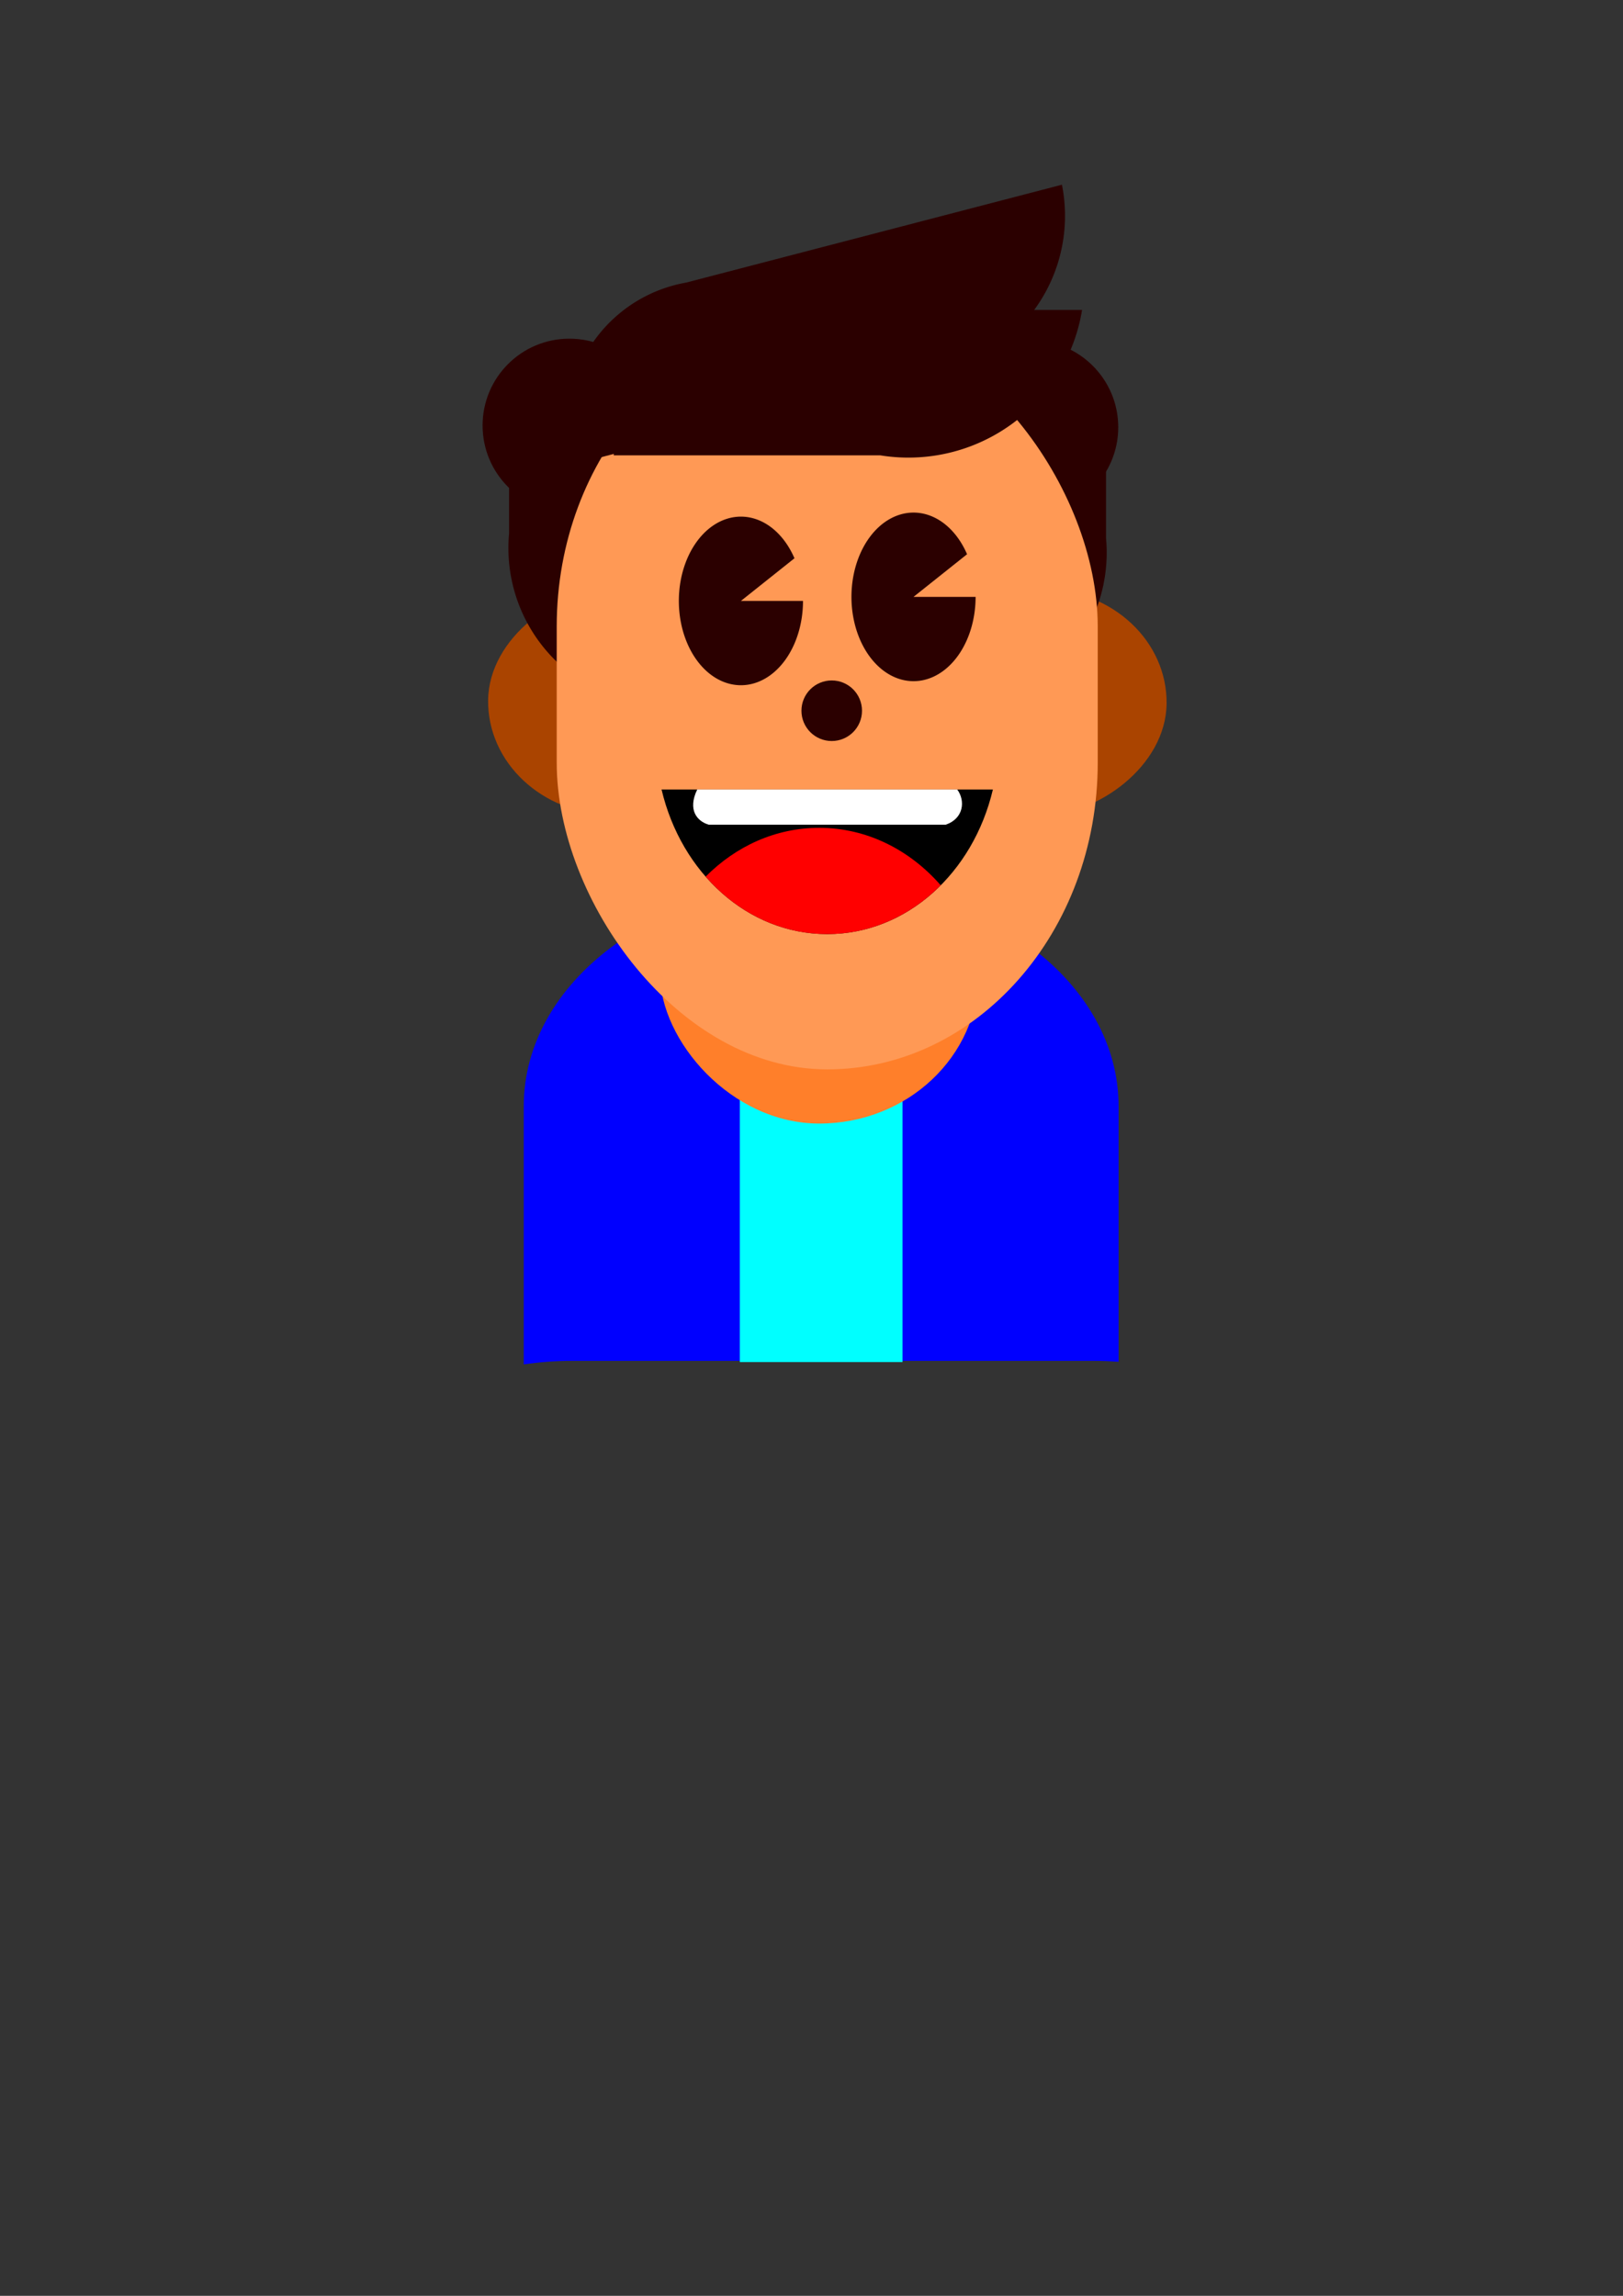 <?xml version="1.0" encoding="UTF-8" standalone="no"?>
<!-- Created with Inkscape (http://www.inkscape.org/) -->

<svg
   width="210mm"
   height="297mm"
   viewBox="0 0 210 297"
   version="1.1"
   id="svg793"
   xmlns="http://www.w3.org/2000/svg"
   xmlns:svg="http://www.w3.org/2000/svg">
  <rect x="0" y="0" width="210" height="297" fill="#333333" stroke="none"/>
  <defs
     id="defs790" />
  <g
     id="layer1">
    <path
       id="rect436"
       style="fill:#0000ff;stroke-width:0.277"
       d="m 106.251,114.128 c -21.32,0 -38.483,12.929 -38.483,28.988 v 33.393 c 2.03,-0.298 4.114,-0.455 6.24,-0.455 h 67.481 c 1.094,0 2.176,0.043 3.246,0.124 v -33.062 c 0,-16.059 -17.164,-28.988 -38.483,-28.988 z" />
    <rect
       style="fill:#00ffff;stroke-width:0.273"
       id="rect597"
       width="21.056"
       height="37.864"
       x="95.723"
       y="138.341"
       rx="0"
       ry="0" />
    <g
       id="g1545"
       transform="matrix(0.994,0,0,0.908,6.884,12.613)">
      <rect
         style="fill:#aa4400;stroke-width:0.133"
         id="rect1541"
         width="32.173"
         height="58.392"
         x="68.099"
         y="-145.857"
         ry="16.087"
         transform="matrix(-0.011,1,-1,-0.015,0,0)"
         rx="16.087" />
      <rect
         style="fill:#aa4400;stroke-width:0.133"
         id="rect1487"
         width="32.173"
         height="58.392"
         x="68.906"
         y="-115.941"
         ry="16.087"
         transform="matrix(-0.011,1,-1,-0.015,0,0)"
         rx="16.087" />
    </g>
    <g
       id="g377"
       transform="translate(-1.293,3.325)">
      <path
         id="path1194"
         style="fill:#2b0000;stroke-width:0.138"
         d="M 67.163,65.694 V 49.499 A 22.606,22.606 54.788 0 1 85.597,75.62 V 87.896 A 20.406,20.406 50.298 0 1 67.163,65.694 Z" />
      <circle
         style="fill:#2b0000;stroke-width:0.265"
         id="path373"
         cx="74.967"
         cy="51.719"
         r="11.232" />
    </g>
    <path
       id="path379"
       style="fill:#2b0000;stroke-width:0.138"
       d="M 143.109,69.612 V 53.417 a 22.606,22.606 125.212 0 0 -18.434,26.121 v 12.277 a 20.406,20.406 129.702 0 0 18.434,-22.203 z" />
    <circle
       style="fill:#2b0000;stroke-width:0.265"
       id="circle381"
       cx="-133.458"
       cy="55.268"
       r="11.232"
       transform="scale(-1,1)" />
    <rect
       style="fill:#ff7f2a;stroke-width:0.135"
       id="rect434"
       width="41.229"
       height="47.417"
       x="85.391"
       y="97.933"
       ry="19.398"
       rx="20.615" />
    <rect
       style="fill:#ff9955;stroke-width:0.252"
       id="rect1327"
       width="70.002"
       height="96.968"
       x="72.034"
       y="41.373"
       ry="39.669"
       rx="35.001" />
    <path
       id="rect1549"
       style="fill:#000000;stroke-width:0.161"
       d="m 85.598,102.132 c 2.544,10.802 11.151,18.708 21.436,18.708 10.285,0 18.892,-7.907 21.436,-18.708 z" />
    <path
       id="path177"
       style="fill:#ff0000;stroke-width:0.161"
       d="m 105.989,107.095 c -5.642,0 -10.779,2.38 -14.687,6.311 4.014,4.597 9.572,7.434 15.732,7.434 5.642,0 10.779,-2.38 14.687,-6.312 -4.014,-4.596 -9.572,-7.434 -15.732,-7.434 z" />
    <path
       id="path182"
       style="fill:#ffffff;fill-opacity:1;stroke-width:0.335"
       d="m 90.216,102.132 c -1.291,2.666 -0.001,4.126 1.503,4.561 h 30.632 c 2.353,-0.794 2.582,-3.103 1.503,-4.561 z" />
    <g
       id="g1133"
       transform="translate(-0.061,0.356)">
      <path
         style="fill:#2b0000;fill-opacity:1;stroke-width:0.265"
         id="path1075"
         d="m 103.961,77.383 a 8.032,10.905 0 0 1 -6.97,10.81 8.032,10.905 0 0 1 -8.813,-7.951 8.032,10.905 0 0 1 4.639,-12.912 8.032,10.905 0 0 1 10.04,4.536 l -6.928,5.517 z" />
      <path
         style="fill:#2b0000;fill-opacity:1;stroke-width:0.265"
         id="path1129"
         d="m 126.294,76.86 a 8.032,10.905 0 0 1 -6.97,10.81 8.032,10.905 0 0 1 -8.813,-7.951 8.032,10.905 0 0 1 4.639,-12.912 8.032,10.905 0 0 1 10.04,4.536 l -6.928,5.517 z" />
    </g>
    <path
       id="path1200"
       style="fill:#2b0000;stroke-width:0.176"
       d="m 101.61,40.095 h 38.397 a 22.76,22.76 144.243 0 1 -26.121,18.809 l -34.479,0 A 20.576,20.576 139.73 0 1 101.61,40.095 Z" />
    <path
       id="path313"
       style="fill:#2b0000;stroke-width:0.193"
       d="M 88.79,36.556 137.404,23.895 A 20.566,20.566 126.891 0 1 119,48.414 L 74.179,60.087 A 18.582,18.582 121.838 0 1 88.79,36.556 Z" />
    <circle
       style="fill:#2b0000;stroke-width:0.092"
       id="circle389-5"
       cx="-107.617"
       cy="91.945"
       r="3.918"
       transform="scale(-1,1)" />
  </g>
</svg>
